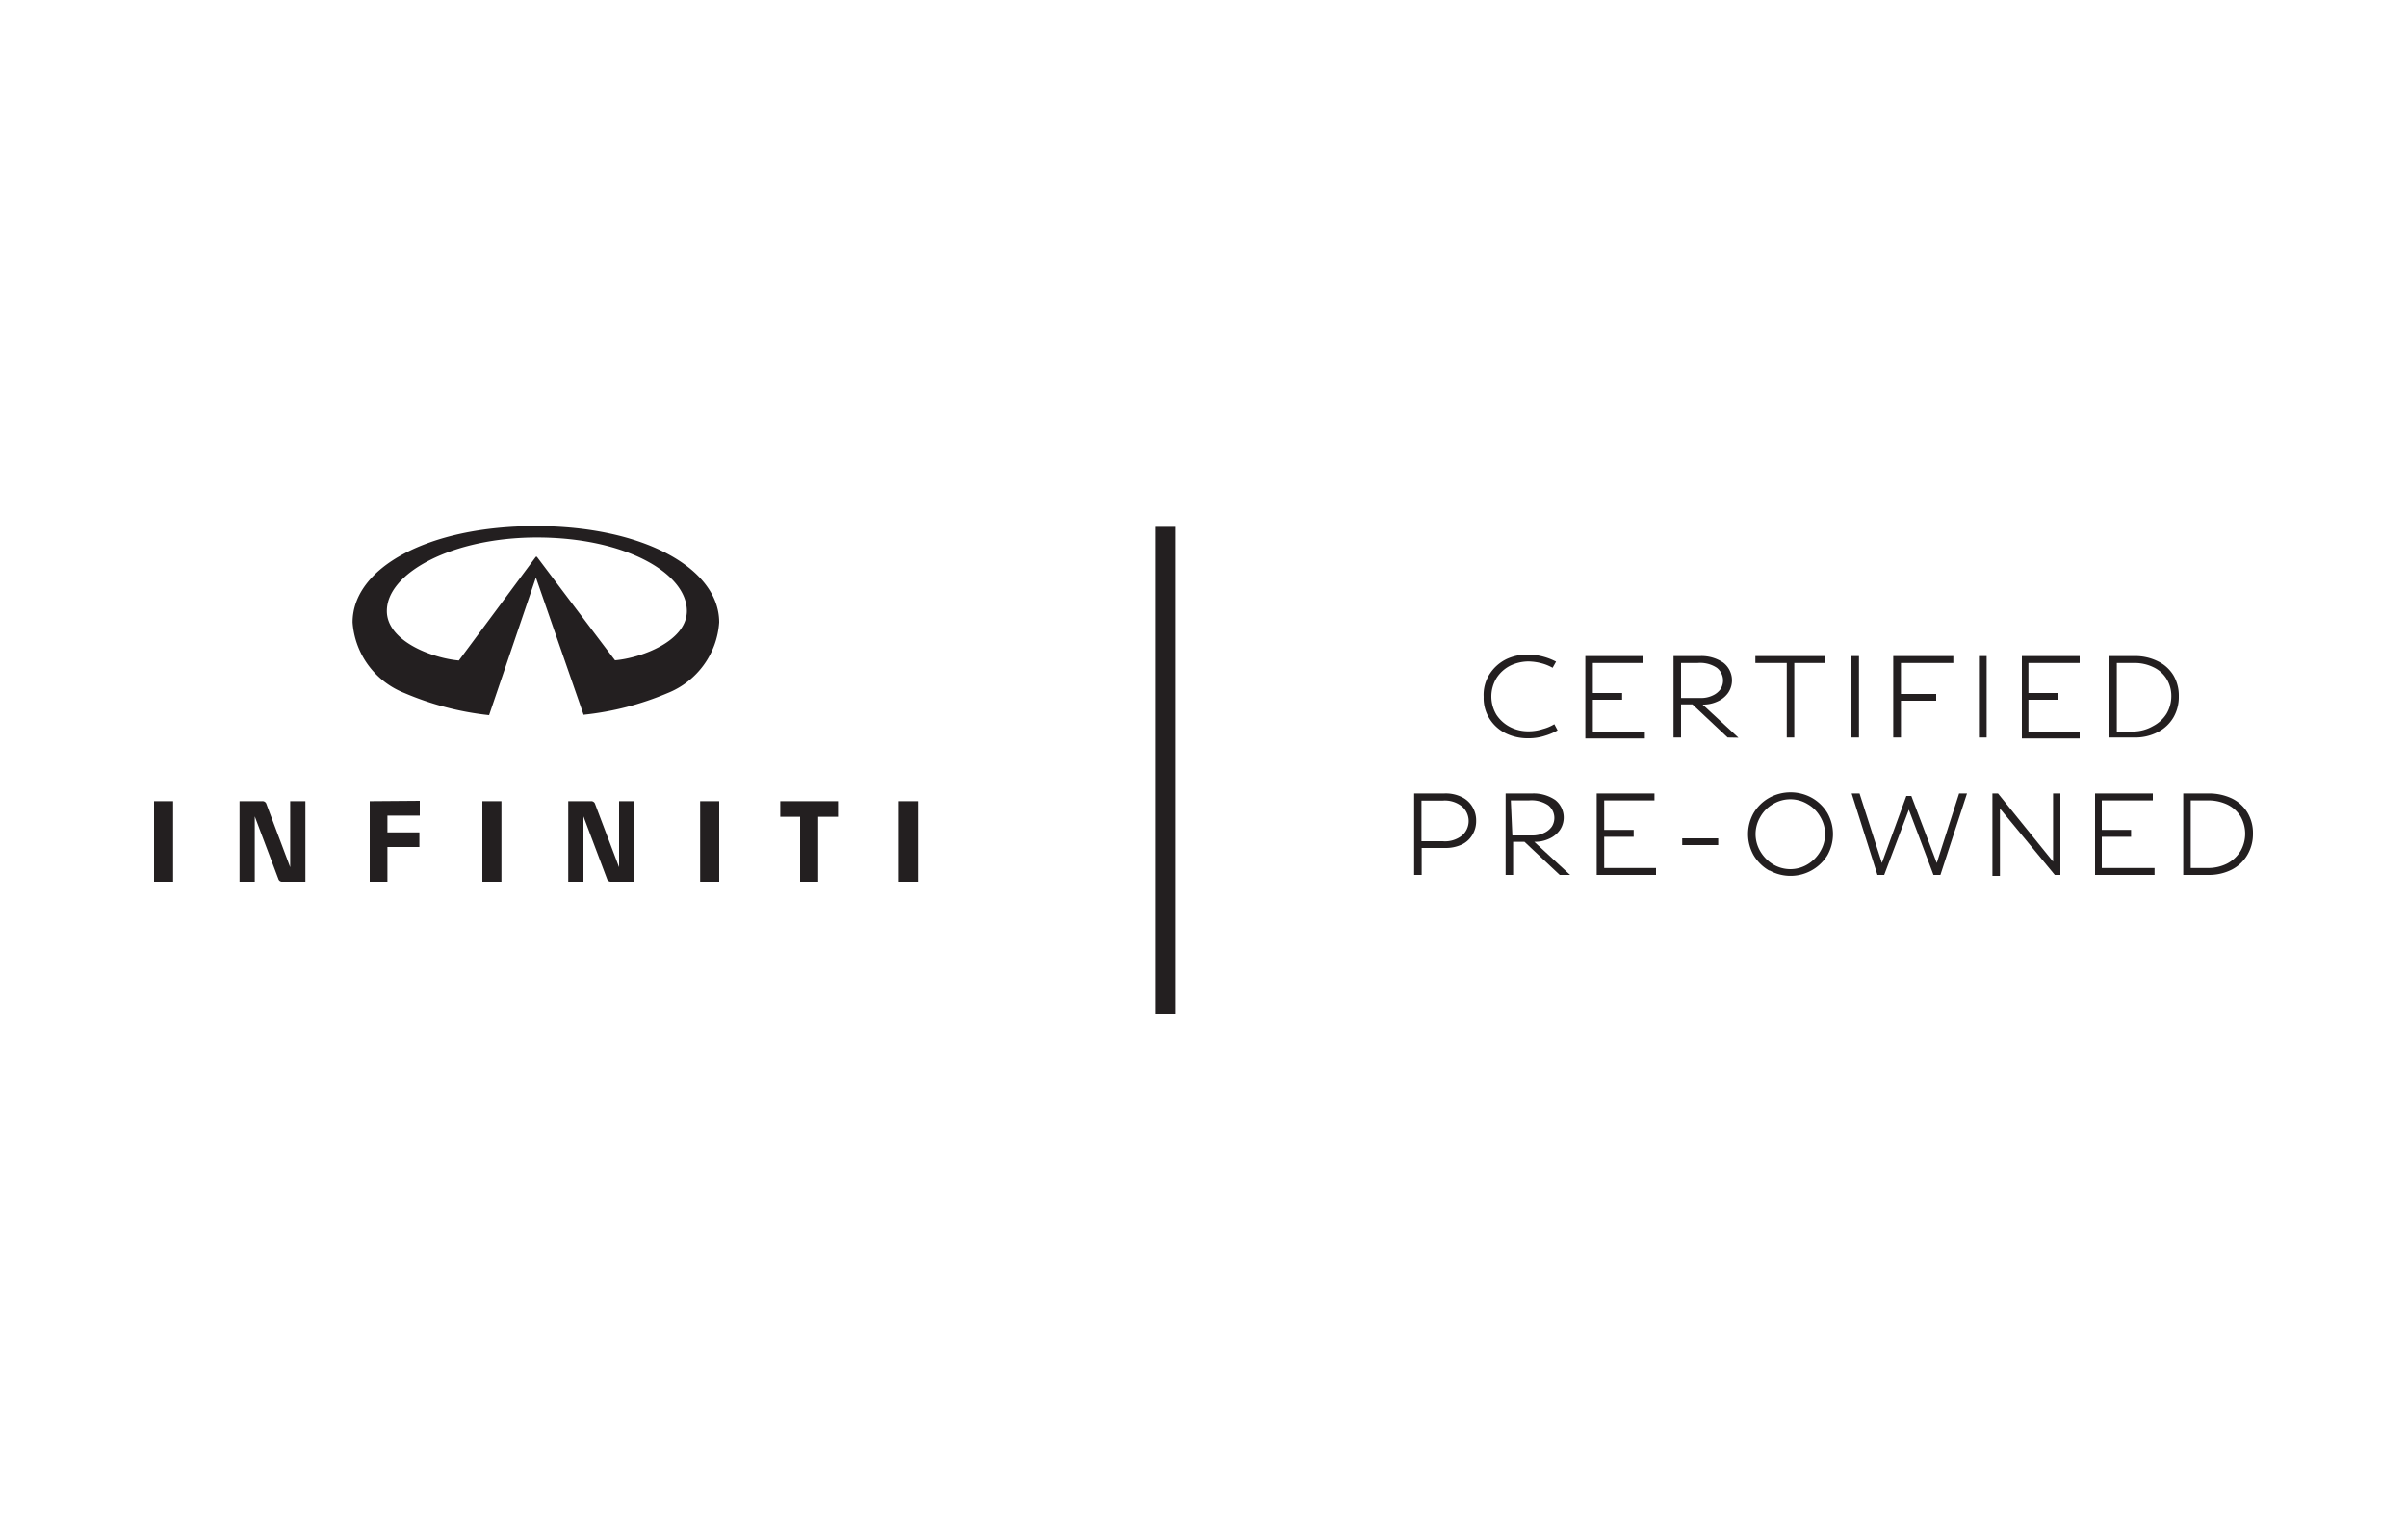 <svg xmlns="http://www.w3.org/2000/svg" viewBox="0 0 125 80"><defs><style>.cls-1{fill:#231f20;}.cls-2{fill:none;stroke:#231f20;stroke-miterlimit:10;}</style></defs><title>Audi Stacked copy</title><g id="Layer_3" data-name="Layer 3"><path class="cls-1" d="M30.3,37.13A15.15,15.15,0,0,0,34.68,36a4.27,4.27,0,0,0,2.67-3.67c0-2.79-3.91-5-9.52-5s-9.52,2.17-9.52,5A4.27,4.27,0,0,0,21,36a15.31,15.31,0,0,0,4.4,1.15L27.83,30l2.47,7.11Zm-2.47-8.21-4,5.39c-1.37-.12-3.74-1-3.74-2.57,0-2,3.44-3.82,7.79-3.82,4.56,0,7.79,1.84,7.79,3.82,0,1.56-2.36,2.44-3.73,2.56-.38-.49-4.06-5.38-4.06-5.38"/><path class="cls-1" d="M15.07,41.62v3.43s-1.21-3.21-1.24-3.3a.21.21,0,0,0-.22-.13H12.44V45.8h.79V42.41l1.23,3.26a.2.2,0,0,0,.21.13h1.19V41.62Z"/><path class="cls-1" d="M19.2,41.62V45.8h.92V44h1.66v-.76H20.12v-.87H21.8v-.77Z"/><polygon class="cls-1" points="40.52 41.62 40.52 42.43 41.55 42.43 41.55 45.8 42.49 45.8 42.49 42.43 43.52 42.43 43.52 41.62 40.52 41.62"/><rect class="cls-1" x="25.05" y="41.62" width="0.99" height="4.18"/><rect class="cls-1" x="36.36" y="41.62" width="0.99" height="4.18"/><rect class="cls-1" x="46.67" y="41.62" width="0.99" height="4.18"/><rect class="cls-1" x="8" y="41.62" width="0.99" height="4.18"/><path class="cls-1" d="M32.93,41.62h-.78v3.43s-1.22-3.21-1.25-3.3a.21.21,0,0,0-.22-.13H29.51V45.8h.79V42.41l1.23,3.26a.2.2,0,0,0,.2.13h1.2Z"/><line class="cls-2" x1="60.52" y1="27.37" x2="60.52" y2="52.65"/><path class="cls-1" d="M78.23,38.11a2.08,2.08,0,0,1-.86-.75,2,2,0,0,1-.32-1.16A2,2,0,0,1,77.37,35a2.18,2.18,0,0,1,.86-.76A2.58,2.58,0,0,1,79.37,34a3.25,3.25,0,0,1,1.44.37l-.18.32a2.37,2.37,0,0,0-.56-.23,2.82,2.82,0,0,0-.7-.1,2.2,2.2,0,0,0-.94.22,1.82,1.82,0,0,0-.71.64,1.84,1.84,0,0,0,0,1.92,1.88,1.88,0,0,0,.71.63,2.07,2.07,0,0,0,.95.22,2.45,2.45,0,0,0,.75-.12,2.22,2.22,0,0,0,.59-.25l.17.32a3,3,0,0,1-.66.28,2.71,2.71,0,0,1-.86.13A2.58,2.58,0,0,1,78.23,38.11Z"/><path class="cls-1" d="M85.42,38v.36H82.33V34.08h3v.36H82.72V36h1.52v.35H82.72V38Z"/><path class="cls-1" d="M89.72,38.31l-1.83-1.72H87.3v1.72h-.39V34.08h1.38a2,2,0,0,1,1.2.34A1.16,1.16,0,0,1,89.74,36a1.33,1.33,0,0,1-.55.44,1.74,1.74,0,0,1-.77.16l1.86,1.72ZM87.3,36.26h1a1.38,1.38,0,0,0,.64-.13,1,1,0,0,0,.41-.33.84.84,0,0,0-.19-1.11,1.56,1.56,0,0,0-1-.25H87.3Z"/><path class="cls-1" d="M94.78,34.44h-1.6v3.87h-.39V34.44H91.16v-.36h3.62Z"/><path class="cls-1" d="M96.15,34.08h.39v4.23h-.39Z"/><path class="cls-1" d="M98.72,34.44v1.61h1.83v.35H98.72v1.91h-.4V34.08h3.12v.36Z"/><path class="cls-1" d="M102.77,34.08h.4v4.23h-.4Z"/><path class="cls-1" d="M108,38v.36H105V34.08h3v.36h-2.66V36h1.53v.35h-1.53V38Z"/><path class="cls-1" d="M112.06,34.35a1.92,1.92,0,0,1,.81.73,2.08,2.08,0,0,1,.28,1.09,2.12,2.12,0,0,1-.28,1.1,2,2,0,0,1-.81.76,2.53,2.53,0,0,1-1.22.28h-1.31V34.08h1.31A2.64,2.64,0,0,1,112.06,34.35Zm-.25,3.37a1.81,1.81,0,0,0,.7-.64,1.79,1.79,0,0,0,.25-.92,1.69,1.69,0,0,0-.25-.9,1.59,1.59,0,0,0-.68-.6,2.21,2.21,0,0,0-1-.22h-.9V38h.9A2.13,2.13,0,0,0,111.81,37.72Z"/><path class="cls-1" d="M75.92,41.41a1.29,1.29,0,0,1,.55.51,1.34,1.34,0,0,1,.19.72,1.36,1.36,0,0,1-.19.72,1.29,1.29,0,0,1-.55.51,2,2,0,0,1-.88.18H73.83v1.4h-.39V41.22H75A1.87,1.87,0,0,1,75.92,41.41Zm0,2a1,1,0,0,0,0-1.52,1.42,1.42,0,0,0-1-.3h-1.1V43.7h1.1A1.42,1.42,0,0,0,75.93,43.4Z"/><path class="cls-1" d="M81,45.45l-1.83-1.72h-.59v1.72h-.39V41.22h1.38a2,2,0,0,1,1.2.34A1.16,1.16,0,0,1,81,43.13a1.35,1.35,0,0,1-.55.44,1.74,1.74,0,0,1-.77.16l1.86,1.72ZM78.54,43.4h1a1.38,1.38,0,0,0,.64-.13,1,1,0,0,0,.41-.33.84.84,0,0,0-.19-1.11,1.56,1.56,0,0,0-1-.25h-.94Z"/><path class="cls-1" d="M86,45.09v.36H82.92V41.22h3v.36H83.31v1.53h1.53v.36H83.31v1.62Z"/><path class="cls-1" d="M87.36,43.55h1.87v.35H87.36Z"/><path class="cls-1" d="M91.87,45.22a2.24,2.24,0,0,1-.8-.79,2.23,2.23,0,0,1,0-2.2,2.21,2.21,0,0,1,.8-.78,2.29,2.29,0,0,1,2.23,0,2.21,2.21,0,0,1,.8.78,2.23,2.23,0,0,1,0,2.2,2.25,2.25,0,0,1-3,.79Zm2-.32a1.84,1.84,0,0,0,.66-.67,1.74,1.74,0,0,0,0-1.8,1.74,1.74,0,0,0-.66-.66,1.73,1.73,0,0,0-1.79,0,1.74,1.74,0,0,0-.66.66,1.75,1.75,0,0,0,0,1.8,1.92,1.92,0,0,0,.66.67,1.73,1.73,0,0,0,1.79,0Z"/><path class="cls-1" d="M96.16,41.22h.41l1.16,3.61L99,41.35h.26l1.32,3.48,1.16-3.61h.41l-1.38,4.23h-.36l-1.28-3.39-1.28,3.39h-.35Z"/><path class="cls-1" d="M103.47,41.22h.29l2.86,3.54V41.22H107v4.23h-.29L103.86,42v3.5h-.39Z"/><path class="cls-1" d="M111.89,45.09v.36H108.8V41.22h3v.36h-2.65v1.53h1.52v.36h-1.52v1.62Z"/><path class="cls-1" d="M115.91,41.48a1.94,1.94,0,0,1,.81.74,2.06,2.06,0,0,1,.28,1.09,2.12,2.12,0,0,1-.29,1.1,2,2,0,0,1-.8.76,2.64,2.64,0,0,1-1.22.28h-1.31V41.22h1.31A2.77,2.77,0,0,1,115.91,41.48Zm-.25,3.38a1.78,1.78,0,0,0,.69-.64,1.81,1.81,0,0,0,0-1.82,1.65,1.65,0,0,0-.69-.61,2.31,2.31,0,0,0-1-.21h-.89v3.51h.89A2.2,2.2,0,0,0,115.66,44.86Z"/></g></svg>